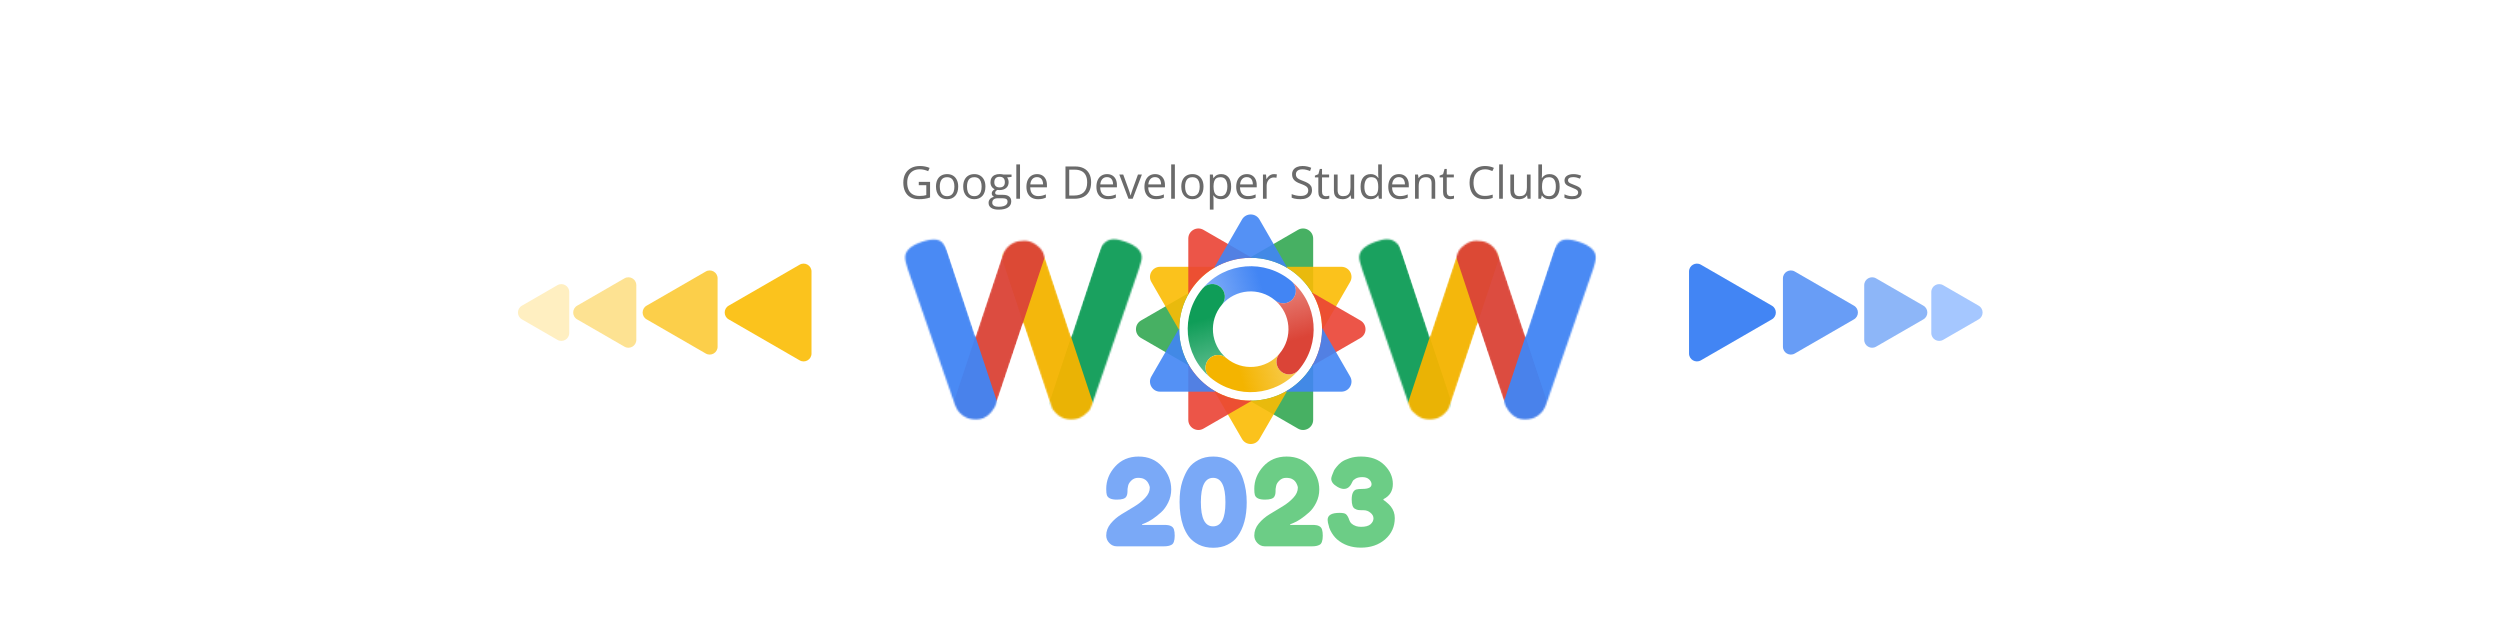 <svg width="1584" height="396" viewBox="0 0 1584 396" fill="none" xmlns="http://www.w3.org/2000/svg">
<rect width="1584" height="396" fill="white"/>
<mask id="mask0_342_955" style="mask-type:alpha" maskUnits="userSpaceOnUse" x="573" y="151" width="151" height="115">
<path d="M713.036 153.157C719.947 155.632 723.402 158.933 723.402 163.058C723.402 164.399 722.783 166.926 721.545 170.639L691.842 256.5C691.636 257.222 691.275 258.098 690.759 259.13C690.243 260.161 688.851 261.553 686.582 263.307C684.416 264.957 681.786 265.782 678.692 265.782C675.701 265.782 673.071 264.957 670.802 263.307C668.636 261.553 667.192 259.851 666.47 258.201L648.37 204.828C636.922 238.657 631.095 255.881 630.888 256.5C630.682 257.118 630.218 257.995 629.496 259.13C628.774 260.264 627.949 261.295 627.021 262.224C624.649 264.596 621.812 265.782 618.512 265.782C615.212 265.782 612.478 265.008 610.313 263.461C608.25 261.914 606.858 260.367 606.136 258.82L605.053 256.5L575.195 170.639C574.06 167.235 573.493 164.708 573.493 163.058C573.493 158.933 576.948 155.684 583.858 153.312C586.849 152.28 589.531 151.765 591.903 151.765C594.378 151.765 596.234 152.59 597.472 154.24C598.813 155.89 599.999 158.417 601.03 161.82L618.048 213.492L634.911 162.594C636.355 158.262 638.985 155.271 642.801 153.621C644.451 152.899 646.565 152.538 649.143 152.538C651.825 152.538 654.3 153.415 656.569 155.168C658.838 156.818 660.282 158.468 660.901 160.119L678.692 213.801L695.709 161.82C696.535 159.448 697.205 157.695 697.721 156.56C698.236 155.426 699.165 154.343 700.505 153.312C701.949 152.177 703.703 151.61 705.765 151.61C707.828 151.61 710.252 152.126 713.036 153.157Z" fill="black"/>
</mask>
<g mask="url(#mask0_342_955)">
<rect width="30.925" height="150.4" rx="15.463" transform="matrix(0.949 0.315 0.315 -0.949 657.223 278.265)" fill="#0F9D58" fill-opacity="0.95"/>
<rect width="25.988" height="130.967" rx="12.994" transform="matrix(-0.95 0.313 -0.314 -0.95 696.667 267.94)" fill="#F4B400" fill-opacity="0.95"/>
<rect width="25.741" height="136.128" rx="12.87" transform="matrix(0.949 0.315 0.315 -0.949 600.325 266.857)" fill="#DB4437" fill-opacity="0.95"/>
<rect width="30.782" height="150.4" rx="15.391" transform="matrix(-0.949 0.315 -0.315 -0.949 641.217 283.081)" fill="#4285F4" fill-opacity="0.95"/>
</g>
<mask id="mask1_342_955" style="mask-type:alpha" maskUnits="userSpaceOnUse" x="861" y="151" width="151" height="115">
<path d="M871.55 153.157C864.64 155.632 861.185 158.933 861.185 163.058C861.185 164.399 861.804 166.926 863.041 170.639L892.745 256.5C892.951 257.222 893.312 258.098 893.827 259.13C894.343 260.161 895.736 261.553 898.004 263.307C900.17 264.957 902.8 265.782 905.894 265.782C908.885 265.782 911.515 264.957 913.784 263.307C915.95 261.553 917.394 259.851 918.116 258.201L936.217 204.828C947.665 238.657 953.492 255.881 953.698 256.5C953.904 257.118 954.369 257.995 955.09 259.13C955.812 260.264 956.638 261.295 957.566 262.224C959.938 264.596 962.774 265.782 966.074 265.782C969.375 265.782 972.108 265.008 974.274 263.461C976.337 261.914 977.729 260.367 978.451 258.82L979.534 256.5L1009.39 170.639C1010.53 167.235 1011.09 164.708 1011.09 163.058C1011.09 158.933 1007.64 155.684 1000.73 153.312C997.737 152.28 995.056 151.765 992.684 151.765C990.208 151.765 988.352 152.59 987.114 154.24C985.774 155.89 984.587 158.417 983.556 161.82L966.539 213.492L949.676 162.594C948.232 158.262 945.602 155.271 941.786 153.621C940.136 152.899 938.021 152.538 935.443 152.538C932.761 152.538 930.286 153.415 928.017 155.168C925.748 156.818 924.304 158.468 923.685 160.119L905.894 213.801L888.877 161.82C888.052 159.448 887.381 157.695 886.866 156.56C886.35 155.426 885.422 154.343 884.081 153.312C882.637 152.177 880.884 151.61 878.821 151.61C876.758 151.61 874.335 152.126 871.55 153.157Z" fill="black"/>
</mask>
<g mask="url(#mask1_342_955)">
<rect width="30.925" height="150.4" rx="15.463" transform="matrix(-0.949 0.315 -0.315 -0.949 927.363 278.265)" fill="#0F9D58" fill-opacity="0.95"/>
<rect width="25.988" height="130.967" rx="12.994" transform="matrix(0.95 0.313 0.314 -0.95 887.92 267.94)" fill="#F4B400" fill-opacity="0.95"/>
<rect width="25.741" height="136.128" rx="12.87" transform="matrix(-0.949 0.315 -0.315 -0.949 984.261 266.857)" fill="#DB4437" fill-opacity="0.95"/>
<rect width="30.782" height="150.4" rx="15.391" transform="matrix(0.949 0.315 0.315 -0.949 943.369 283.081)" fill="#4285F4" fill-opacity="0.95"/>
</g>
<path fill-rule="evenodd" clip-rule="evenodd" d="M722.943 203.064C718.68 205.526 718.68 211.68 722.943 214.142L753.531 231.801C749.476 225.019 747.145 217.086 747.145 208.61C747.145 200.124 749.48 192.185 753.543 185.398L722.943 203.064ZM791.723 163.354C791.95 163.351 792.178 163.349 792.406 163.349C809.458 163.349 824.308 172.78 832.024 186.71V151.164C832.024 146.241 826.695 143.164 822.431 145.625L791.723 163.354ZM832.024 230.509C824.308 244.439 809.458 253.87 792.406 253.87C792.186 253.87 791.966 253.868 791.746 253.865L822.431 271.581C826.695 274.042 832.024 270.965 832.024 266.042V230.509Z" fill="#34A853" fill-opacity="0.9"/>
<path fill-rule="evenodd" clip-rule="evenodd" d="M837.658 209.444C837.663 209.167 837.666 208.888 837.666 208.61C837.666 191.597 828.279 176.777 814.403 169.045H849.905C854.829 169.045 857.906 174.375 855.444 178.638L837.658 209.444ZM815.748 247.394C808.932 251.505 800.945 253.87 792.406 253.87C783.943 253.87 776.024 251.547 769.249 247.505L786.928 278.126C789.389 282.389 795.543 282.389 798.005 278.126L815.748 247.394ZM747.15 209.228L729.488 178.638C727.027 174.375 730.104 169.045 735.027 169.045H770.409C756.532 176.777 747.145 191.597 747.145 208.61C747.145 208.816 747.147 209.022 747.15 209.228Z" fill="#FBBC04" fill-opacity="0.9"/>
<path fill-rule="evenodd" clip-rule="evenodd" d="M861.989 214.141C866.253 211.679 866.253 205.525 861.989 203.063L831.204 185.29C835.306 192.1 837.666 200.079 837.666 208.608C837.666 217.13 835.311 225.101 831.216 231.908L861.989 214.141ZM793.19 253.862C792.929 253.866 792.668 253.868 792.406 253.868C775.442 253.868 760.658 244.536 752.908 230.726V266.041C752.908 270.964 758.238 274.042 762.501 271.58L793.19 253.862ZM793.212 163.355L762.501 145.624C758.238 143.163 752.908 146.24 752.908 151.163V186.491C760.658 172.68 775.442 163.348 792.406 163.348C792.675 163.348 792.944 163.351 793.212 163.355Z" fill="#EA4335" fill-opacity="0.9"/>
<path fill-rule="evenodd" clip-rule="evenodd" d="M798.005 139.082C795.543 134.818 789.389 134.818 786.927 139.082L769.238 169.72C776.015 165.674 783.939 163.35 792.406 163.35C800.95 163.35 808.941 165.717 815.758 169.832L798.005 139.082ZM837.658 207.763C837.663 208.044 837.666 208.327 837.666 208.61C837.666 225.614 828.289 240.427 814.424 248.162H849.905C854.829 248.162 857.906 242.833 855.444 238.569L837.658 207.763ZM770.387 248.162C756.522 240.427 747.145 225.614 747.145 208.61C747.145 208.399 747.147 208.189 747.15 207.979L729.488 238.569C727.027 242.833 730.104 248.162 735.027 248.162H770.387Z" fill="#4285F4" fill-opacity="0.9"/>
<path fill-rule="evenodd" clip-rule="evenodd" d="M773.257 181.839C769.945 179.028 765.005 179.389 762.134 182.617C776.389 165.973 801.413 163.94 818.169 178.079L818.252 178.149L818.252 178.15C821.612 181.001 822.024 186.036 819.173 189.397C816.322 192.758 811.286 193.171 807.925 190.32C807.901 190.299 807.877 190.279 807.854 190.259C797.771 181.772 782.715 183.03 774.181 193.088L774.181 193.088L774.18 193.087L774.18 193.087C777.031 189.726 776.618 184.69 773.257 181.839Z" fill="url(#paint0_linear_342_955)"/>
<path fill-rule="evenodd" clip-rule="evenodd" d="M766.621 239.002L766.621 239.002L766.621 239.002C763.26 236.15 762.847 231.114 765.698 227.753C768.532 224.413 773.523 223.985 776.884 226.778C766.88 218.232 765.648 203.212 774.124 193.15C774.143 193.129 774.161 193.108 774.18 193.086C777.031 189.725 776.618 184.689 773.257 181.837C769.896 178.986 764.86 179.399 762.008 182.76C762.008 182.76 762.008 182.76 762.008 182.76L762.008 182.76L761.911 182.874C747.76 199.679 749.854 224.777 766.621 239.002L766.621 239.002Z" fill="url(#paint1_linear_342_955)"/>
<path fill-rule="evenodd" clip-rule="evenodd" d="M776.948 226.831C773.587 223.98 768.551 224.393 765.7 227.754C762.848 231.115 763.261 236.151 766.622 239.002C766.648 239.024 766.674 239.046 766.7 239.067L766.843 239.189C783.581 253.186 808.472 251.137 822.695 234.588L822.8 234.464C819.938 237.756 814.952 238.142 811.616 235.312C808.255 232.46 807.842 227.424 810.693 224.063L810.694 224.063L810.694 224.063L810.693 224.063C802.155 234.128 787.085 235.381 777.003 226.878C776.985 226.862 776.967 226.847 776.948 226.831Z" fill="url(#paint2_linear_342_955)"/>
<path fill-rule="evenodd" clip-rule="evenodd" d="M822.864 234.391L822.864 234.391C837.104 217.606 835.061 192.466 818.311 178.2L818.292 178.183C821.615 181.04 822.014 186.049 819.174 189.397C816.322 192.758 811.286 193.171 807.925 190.319L807.925 190.32L807.925 190.32C817.971 198.843 819.238 213.871 810.787 223.954C810.756 223.99 810.724 224.026 810.693 224.063C807.841 227.424 808.255 232.46 811.616 235.312C814.976 238.163 820.012 237.75 822.863 234.39L822.864 234.391Z" fill="url(#paint3_linear_342_955)"/>
<path d="M582.132 115.215H589.285V125.139C588.212 125.503 587.106 125.773 585.967 125.951C584.838 126.128 583.574 126.216 582.174 126.216C580.047 126.216 578.25 125.792 576.785 124.943C575.33 124.094 574.224 122.885 573.468 121.317C572.712 119.74 572.334 117.87 572.334 115.705C572.334 113.586 572.749 111.739 573.58 110.162C574.42 108.585 575.628 107.362 577.205 106.495C578.791 105.617 580.695 105.179 582.916 105.179C584.054 105.179 585.132 105.286 586.149 105.501C587.176 105.706 588.128 106 589.005 106.383L588.095 108.454C587.339 108.128 586.504 107.848 585.589 107.614C584.684 107.381 583.746 107.264 582.776 107.264C581.106 107.264 579.673 107.61 578.479 108.3C577.294 108.991 576.384 109.966 575.749 111.226C575.124 112.485 574.812 113.978 574.812 115.705C574.812 117.412 575.087 118.901 575.637 120.17C576.188 121.429 577.046 122.409 578.213 123.109C579.379 123.809 580.882 124.159 582.72 124.159C583.644 124.159 584.437 124.108 585.1 124.005C585.762 123.893 586.364 123.762 586.905 123.613V117.342H582.132V115.215ZM607.117 118.238C607.117 119.498 606.954 120.622 606.627 121.611C606.3 122.601 605.829 123.436 605.213 124.117C604.598 124.798 603.851 125.321 602.974 125.685C602.106 126.039 601.122 126.216 600.02 126.216C598.994 126.216 598.052 126.039 597.193 125.685C596.344 125.321 595.607 124.798 594.981 124.117C594.366 123.436 593.885 122.601 593.54 121.611C593.204 120.622 593.036 119.498 593.036 118.238C593.036 116.558 593.32 115.131 593.89 113.955C594.459 112.77 595.271 111.869 596.325 111.254C597.389 110.628 598.653 110.316 600.118 110.316C601.518 110.316 602.741 110.628 603.786 111.254C604.84 111.879 605.657 112.784 606.235 113.969C606.823 115.145 607.117 116.568 607.117 118.238ZM595.443 118.238C595.443 119.47 595.607 120.538 595.933 121.443C596.26 122.349 596.764 123.048 597.445 123.543C598.126 124.038 599.003 124.285 600.076 124.285C601.14 124.285 602.013 124.038 602.694 123.543C603.384 123.048 603.893 122.349 604.22 121.443C604.546 120.538 604.709 119.47 604.709 118.238C604.709 117.016 604.546 115.961 604.22 115.075C603.893 114.179 603.389 113.488 602.708 113.003C602.027 112.518 601.145 112.275 600.062 112.275C598.467 112.275 597.296 112.803 596.549 113.857C595.812 114.911 595.443 116.372 595.443 118.238ZM624.361 118.238C624.361 119.498 624.198 120.622 623.872 121.611C623.545 122.601 623.074 123.436 622.458 124.117C621.842 124.798 621.095 125.321 620.218 125.685C619.35 126.039 618.366 126.216 617.265 126.216C616.238 126.216 615.296 126.039 614.437 125.685C613.588 125.321 612.851 124.798 612.226 124.117C611.61 123.436 611.13 122.601 610.784 121.611C610.448 120.622 610.28 119.498 610.28 118.238C610.28 116.558 610.565 115.131 611.134 113.955C611.703 112.77 612.515 111.869 613.57 111.254C614.633 110.628 615.898 110.316 617.363 110.316C618.763 110.316 619.985 110.628 621.03 111.254C622.085 111.879 622.901 112.784 623.48 113.969C624.068 115.145 624.361 116.568 624.361 118.238ZM612.688 118.238C612.688 119.47 612.851 120.538 613.178 121.443C613.504 122.349 614.008 123.048 614.689 123.543C615.371 124.038 616.248 124.285 617.321 124.285C618.385 124.285 619.257 124.038 619.938 123.543C620.629 123.048 621.137 122.349 621.464 121.443C621.791 120.538 621.954 119.47 621.954 118.238C621.954 117.016 621.791 115.961 621.464 115.075C621.137 114.179 620.634 113.488 619.952 113.003C619.271 112.518 618.389 112.275 617.307 112.275C615.711 112.275 614.54 112.803 613.794 113.857C613.056 114.911 612.688 116.372 612.688 118.238ZM632.662 132.823C630.646 132.823 629.092 132.445 628.001 131.689C626.909 130.943 626.363 129.893 626.363 128.54C626.363 127.579 626.666 126.758 627.273 126.076C627.889 125.395 628.738 124.943 629.82 124.719C629.419 124.532 629.074 124.252 628.785 123.879C628.505 123.506 628.365 123.076 628.365 122.591C628.365 122.031 628.519 121.541 628.827 121.122C629.144 120.692 629.624 120.282 630.268 119.89C629.466 119.563 628.813 119.013 628.309 118.238C627.814 117.454 627.567 116.544 627.567 115.509C627.567 114.408 627.795 113.47 628.253 112.695C628.71 111.911 629.372 111.314 630.24 110.904C631.108 110.493 632.158 110.288 633.39 110.288C633.66 110.288 633.931 110.302 634.201 110.33C634.481 110.348 634.747 110.381 634.999 110.428C635.251 110.465 635.471 110.512 635.657 110.568H640.92V112.065L638.093 112.415C638.373 112.779 638.606 113.218 638.792 113.731C638.979 114.244 639.072 114.813 639.072 115.439C639.072 116.969 638.555 118.187 637.519 119.092C636.483 119.988 635.06 120.436 633.25 120.436C632.82 120.436 632.382 120.398 631.934 120.324C631.477 120.576 631.127 120.856 630.884 121.164C630.651 121.471 630.534 121.826 630.534 122.227C630.534 122.526 630.623 122.764 630.8 122.941C630.987 123.118 631.253 123.249 631.598 123.333C631.943 123.408 632.358 123.445 632.844 123.445H635.545C637.215 123.445 638.494 123.795 639.38 124.495C640.276 125.195 640.724 126.216 640.724 127.56C640.724 129.259 640.034 130.56 638.653 131.465C637.271 132.371 635.275 132.823 632.662 132.823ZM632.732 131.003C634.001 131.003 635.051 130.873 635.881 130.612C636.721 130.36 637.346 129.991 637.757 129.506C638.177 129.03 638.387 128.461 638.387 127.798C638.387 127.182 638.247 126.716 637.967 126.398C637.687 126.09 637.276 125.885 636.735 125.783C636.194 125.671 635.531 125.615 634.747 125.615H632.088C631.397 125.615 630.795 125.722 630.282 125.937C629.769 126.151 629.372 126.468 629.092 126.888C628.822 127.308 628.687 127.831 628.687 128.456C628.687 129.287 629.037 129.916 629.736 130.346C630.436 130.784 631.435 131.003 632.732 131.003ZM633.334 118.742C634.444 118.742 635.279 118.462 635.839 117.902C636.399 117.342 636.679 116.526 636.679 115.453C636.679 114.305 636.394 113.446 635.825 112.877C635.256 112.299 634.416 112.009 633.306 112.009C632.242 112.009 631.421 112.308 630.842 112.905C630.273 113.493 629.988 114.356 629.988 115.495C629.988 116.54 630.278 117.342 630.856 117.902C631.435 118.462 632.261 118.742 633.334 118.742ZM646.281 125.937H643.943V104.157H646.281V125.937ZM657.101 110.316C658.407 110.316 659.527 110.605 660.46 111.184C661.393 111.762 662.107 112.574 662.602 113.619C663.096 114.655 663.343 115.868 663.343 117.258V118.7H652.748C652.776 120.501 653.224 121.873 654.091 122.815C654.959 123.758 656.182 124.229 657.759 124.229C658.729 124.229 659.588 124.14 660.334 123.963C661.081 123.786 661.855 123.524 662.658 123.179V125.223C661.883 125.568 661.113 125.82 660.348 125.979C659.592 126.137 658.696 126.216 657.661 126.216C656.186 126.216 654.899 125.918 653.797 125.321C652.706 124.714 651.856 123.828 651.25 122.661C650.643 121.495 650.34 120.067 650.34 118.378C650.34 116.726 650.615 115.299 651.166 114.095C651.726 112.882 652.51 111.949 653.517 111.296C654.535 110.642 655.729 110.316 657.101 110.316ZM657.073 112.219C655.832 112.219 654.843 112.625 654.105 113.437C653.368 114.249 652.93 115.383 652.79 116.838H660.908C660.899 115.924 660.754 115.121 660.474 114.431C660.203 113.731 659.788 113.19 659.228 112.807C658.668 112.415 657.95 112.219 657.073 112.219ZM691.338 115.509C691.338 117.814 690.918 119.74 690.078 121.289C689.238 122.829 688.02 123.991 686.425 124.775C684.838 125.549 682.911 125.937 680.644 125.937H675.087V105.473H681.26C683.341 105.473 685.132 105.855 686.635 106.62C688.137 107.376 689.294 108.501 690.106 109.994C690.927 111.477 691.338 113.316 691.338 115.509ZM688.832 115.593C688.832 113.754 688.524 112.238 687.908 111.044C687.302 109.849 686.406 108.963 685.221 108.384C684.045 107.796 682.604 107.502 680.896 107.502H677.467V123.893H680.364C683.182 123.893 685.296 123.198 686.705 121.807C688.123 120.417 688.832 118.345 688.832 115.593ZM701.444 110.316C702.75 110.316 703.87 110.605 704.803 111.184C705.736 111.762 706.45 112.574 706.945 113.619C707.439 114.655 707.686 115.868 707.686 117.258V118.7H697.091C697.119 120.501 697.566 121.873 698.434 122.815C699.302 123.758 700.525 124.229 702.102 124.229C703.072 124.229 703.93 124.14 704.677 123.963C705.424 123.786 706.198 123.524 707.001 123.179V125.223C706.226 125.568 705.456 125.82 704.691 125.979C703.935 126.137 703.039 126.216 702.004 126.216C700.529 126.216 699.241 125.918 698.14 125.321C697.049 124.714 696.199 123.828 695.593 122.661C694.986 121.495 694.683 120.067 694.683 118.378C694.683 116.726 694.958 115.299 695.509 114.095C696.069 112.882 696.853 111.949 697.86 111.296C698.878 110.642 700.072 110.316 701.444 110.316ZM701.416 112.219C700.175 112.219 699.185 112.625 698.448 113.437C697.711 114.249 697.273 115.383 697.133 116.838H705.251C705.242 115.924 705.097 115.121 704.817 114.431C704.546 113.731 704.131 113.19 703.571 112.807C703.011 112.415 702.293 112.219 701.416 112.219ZM715.007 125.937L709.184 110.596H711.676L715.049 119.876C715.282 120.51 715.52 121.21 715.763 121.975C716.005 122.741 716.173 123.356 716.267 123.823H716.365C716.477 123.356 716.663 122.741 716.924 121.975C717.186 121.201 717.424 120.501 717.638 119.876L721.012 110.596H723.503L717.666 125.937H715.007ZM731.873 110.316C733.18 110.316 734.3 110.605 735.233 111.184C736.166 111.762 736.88 112.574 737.374 113.619C737.869 114.655 738.116 115.868 738.116 117.258V118.7H727.52C727.548 120.501 727.996 121.873 728.864 122.815C729.732 123.758 730.954 124.229 732.531 124.229C733.502 124.229 734.36 124.14 735.107 123.963C735.853 123.786 736.628 123.524 737.43 123.179V125.223C736.656 125.568 735.886 125.82 735.121 125.979C734.365 126.137 733.469 126.216 732.433 126.216C730.959 126.216 729.671 125.918 728.57 125.321C727.478 124.714 726.629 123.828 726.023 122.661C725.416 121.495 725.113 120.067 725.113 118.378C725.113 116.726 725.388 115.299 725.939 114.095C726.499 112.882 727.282 111.949 728.29 111.296C729.307 110.642 730.502 110.316 731.873 110.316ZM731.845 112.219C730.604 112.219 729.615 112.625 728.878 113.437C728.141 114.249 727.702 115.383 727.562 116.838H735.681C735.671 115.924 735.527 115.121 735.247 114.431C734.976 113.731 734.561 113.19 734.001 112.807C733.441 112.415 732.723 112.219 731.845 112.219ZM744.401 125.937H742.063V104.157H744.401V125.937ZM762.541 118.238C762.541 119.498 762.378 120.622 762.051 121.611C761.725 122.601 761.253 123.436 760.638 124.117C760.022 124.798 759.275 125.321 758.398 125.685C757.53 126.039 756.546 126.216 755.445 126.216C754.418 126.216 753.476 126.039 752.617 125.685C751.768 125.321 751.031 124.798 750.406 124.117C749.79 123.436 749.309 122.601 748.964 121.611C748.628 120.622 748.46 119.498 748.46 118.238C748.46 116.558 748.745 115.131 749.314 113.955C749.883 112.77 750.695 111.869 751.749 111.254C752.813 110.628 754.078 110.316 755.543 110.316C756.942 110.316 758.165 110.628 759.21 111.254C760.264 111.879 761.081 112.784 761.659 113.969C762.247 115.145 762.541 116.568 762.541 118.238ZM750.868 118.238C750.868 119.47 751.031 120.538 751.357 121.443C751.684 122.349 752.188 123.048 752.869 123.543C753.55 124.038 754.427 124.285 755.501 124.285C756.564 124.285 757.437 124.038 758.118 123.543C758.809 123.048 759.317 122.349 759.644 121.443C759.97 120.538 760.134 119.47 760.134 118.238C760.134 117.016 759.97 115.961 759.644 115.075C759.317 114.179 758.813 113.488 758.132 113.003C757.451 112.518 756.569 112.275 755.487 112.275C753.891 112.275 752.72 112.803 751.973 113.857C751.236 114.911 750.868 116.372 750.868 118.238ZM773.767 110.316C775.68 110.316 777.205 110.974 778.344 112.289C779.482 113.605 780.052 115.583 780.052 118.224C780.052 119.969 779.79 121.434 779.268 122.619C778.745 123.804 778.008 124.7 777.056 125.307C776.114 125.913 774.999 126.216 773.711 126.216C772.899 126.216 772.185 126.109 771.569 125.895C770.953 125.68 770.426 125.391 769.988 125.027C769.549 124.663 769.185 124.266 768.896 123.837H768.728C768.756 124.201 768.789 124.639 768.826 125.153C768.872 125.666 768.896 126.114 768.896 126.496V132.795H766.558V110.596H768.476L768.784 112.863H768.896C769.194 112.397 769.558 111.972 769.988 111.589C770.417 111.198 770.939 110.89 771.555 110.666C772.18 110.432 772.918 110.316 773.767 110.316ZM773.361 112.275C772.297 112.275 771.439 112.481 770.785 112.891C770.142 113.302 769.67 113.918 769.372 114.739C769.073 115.551 768.914 116.572 768.896 117.804V118.252C768.896 119.549 769.036 120.646 769.316 121.541C769.605 122.437 770.076 123.118 770.729 123.585C771.392 124.052 772.278 124.285 773.389 124.285C774.341 124.285 775.134 124.028 775.768 123.515C776.403 123.002 776.874 122.288 777.182 121.373C777.499 120.45 777.658 119.391 777.658 118.196C777.658 116.386 777.303 114.949 776.594 113.885C775.894 112.812 774.817 112.275 773.361 112.275ZM790.017 110.316C791.324 110.316 792.444 110.605 793.377 111.184C794.31 111.762 795.024 112.574 795.518 113.619C796.013 114.655 796.26 115.868 796.26 117.258V118.7H785.664C785.692 120.501 786.14 121.873 787.008 122.815C787.876 123.758 789.098 124.229 790.675 124.229C791.646 124.229 792.504 124.14 793.251 123.963C793.997 123.786 794.772 123.524 795.574 123.179V125.223C794.8 125.568 794.03 125.82 793.265 125.979C792.509 126.137 791.613 126.216 790.577 126.216C789.103 126.216 787.815 125.918 786.714 125.321C785.622 124.714 784.773 123.828 784.167 122.661C783.56 121.495 783.257 120.067 783.257 118.378C783.257 116.726 783.532 115.299 784.083 114.095C784.643 112.882 785.426 111.949 786.434 111.296C787.451 110.642 788.646 110.316 790.017 110.316ZM789.989 112.219C788.748 112.219 787.759 112.625 787.022 113.437C786.285 114.249 785.846 115.383 785.706 116.838H793.825C793.815 115.924 793.671 115.121 793.391 114.431C793.12 113.731 792.705 113.19 792.145 112.807C791.585 112.415 790.867 112.219 789.989 112.219ZM807.178 110.316C807.486 110.316 807.808 110.334 808.144 110.372C808.48 110.4 808.778 110.442 809.04 110.498L808.746 112.653C808.494 112.588 808.214 112.537 807.906 112.499C807.598 112.462 807.309 112.443 807.038 112.443C806.422 112.443 805.839 112.569 805.288 112.821C804.747 113.064 804.271 113.418 803.861 113.885C803.45 114.342 803.128 114.897 802.895 115.551C802.662 116.195 802.545 116.913 802.545 117.706V125.937H800.207V110.596H802.139L802.391 113.423H802.489C802.806 112.854 803.189 112.336 803.637 111.869C804.085 111.394 804.602 111.016 805.19 110.736C805.788 110.456 806.45 110.316 807.178 110.316ZM831.281 120.492C831.281 121.705 830.978 122.741 830.371 123.599C829.774 124.448 828.934 125.097 827.852 125.545C826.769 125.993 825.496 126.216 824.031 126.216C823.256 126.216 822.523 126.179 821.833 126.104C821.142 126.03 820.508 125.923 819.929 125.783C819.351 125.643 818.842 125.47 818.404 125.265V122.983C819.104 123.272 819.957 123.543 820.965 123.795C821.973 124.038 823.027 124.159 824.128 124.159C825.155 124.159 826.023 124.024 826.732 123.753C827.441 123.473 827.978 123.076 828.342 122.563C828.715 122.041 828.902 121.415 828.902 120.688C828.902 119.988 828.748 119.405 828.44 118.938C828.132 118.462 827.618 118.033 826.9 117.65C826.191 117.258 825.22 116.843 823.989 116.404C823.121 116.097 822.356 115.761 821.693 115.397C821.03 115.023 820.475 114.604 820.027 114.137C819.579 113.67 819.239 113.129 819.006 112.513C818.782 111.897 818.67 111.193 818.67 110.4C818.67 109.308 818.945 108.375 819.495 107.6C820.055 106.816 820.825 106.219 821.805 105.809C822.794 105.389 823.928 105.179 825.206 105.179C826.298 105.179 827.306 105.281 828.23 105.487C829.163 105.692 830.017 105.967 830.791 106.313L830.049 108.356C829.312 108.048 828.528 107.792 827.698 107.586C826.877 107.381 826.027 107.278 825.15 107.278C824.273 107.278 823.531 107.409 822.925 107.67C822.328 107.922 821.87 108.281 821.553 108.748C821.236 109.215 821.077 109.77 821.077 110.414C821.077 111.132 821.226 111.729 821.525 112.205C821.833 112.681 822.318 113.106 822.981 113.479C823.653 113.843 824.539 114.226 825.64 114.627C826.844 115.065 827.866 115.532 828.706 116.027C829.545 116.512 830.185 117.109 830.623 117.818C831.062 118.518 831.281 119.409 831.281 120.492ZM840.071 124.313C840.454 124.313 840.846 124.28 841.247 124.215C841.648 124.15 841.975 124.07 842.227 123.977V125.783C841.956 125.904 841.578 126.007 841.093 126.09C840.617 126.174 840.151 126.216 839.693 126.216C838.881 126.216 838.144 126.076 837.482 125.797C836.819 125.507 836.287 125.022 835.886 124.341C835.494 123.66 835.298 122.717 835.298 121.513V112.415H833.115V111.282L835.312 110.372L836.236 107.04H837.636V110.596H842.129V112.415H837.636V121.443C837.636 122.405 837.855 123.123 838.294 123.599C838.742 124.075 839.334 124.313 840.071 124.313ZM858.002 110.596V125.937H856.098L855.762 123.781H855.636C855.319 124.313 854.908 124.761 854.404 125.125C853.9 125.489 853.331 125.759 852.697 125.937C852.071 126.123 851.404 126.216 850.695 126.216C849.482 126.216 848.465 126.021 847.644 125.629C846.823 125.237 846.202 124.63 845.782 123.809C845.371 122.988 845.166 121.933 845.166 120.646V110.596H847.518V120.478C847.518 121.756 847.807 122.713 848.386 123.347C848.964 123.972 849.846 124.285 851.031 124.285C852.169 124.285 853.075 124.07 853.746 123.641C854.428 123.212 854.918 122.582 855.216 121.751C855.515 120.912 855.664 119.885 855.664 118.672V110.596H858.002ZM868.373 126.216C866.432 126.216 864.893 125.554 863.754 124.229C862.625 122.904 862.061 120.935 862.061 118.322C862.061 115.681 862.639 113.689 863.796 112.345C864.953 110.992 866.493 110.316 868.415 110.316C869.227 110.316 869.936 110.423 870.543 110.638C871.15 110.852 871.672 111.142 872.111 111.505C872.549 111.86 872.918 112.266 873.216 112.723H873.384C873.347 112.434 873.31 112.037 873.272 111.533C873.235 111.03 873.216 110.619 873.216 110.302V104.157H875.54V125.937H873.664L873.314 123.753H873.216C872.927 124.21 872.559 124.625 872.111 124.999C871.672 125.372 871.145 125.671 870.529 125.895C869.922 126.109 869.204 126.216 868.373 126.216ZM868.737 124.285C870.38 124.285 871.541 123.818 872.223 122.885C872.904 121.952 873.244 120.566 873.244 118.728V118.308C873.244 116.358 872.918 114.86 872.265 113.815C871.621 112.77 870.445 112.247 868.737 112.247C867.31 112.247 866.241 112.798 865.532 113.899C864.823 114.991 864.468 116.484 864.468 118.378C864.468 120.263 864.818 121.719 865.518 122.745C866.227 123.772 867.3 124.285 868.737 124.285ZM886.374 110.316C887.68 110.316 888.8 110.605 889.733 111.184C890.666 111.762 891.38 112.574 891.875 113.619C892.369 114.655 892.616 115.868 892.616 117.258V118.7H882.021C882.049 120.501 882.497 121.873 883.364 122.815C884.232 123.758 885.455 124.229 887.032 124.229C888.002 124.229 888.861 124.14 889.607 123.963C890.354 123.786 891.128 123.524 891.931 123.179V125.223C891.156 125.568 890.386 125.82 889.621 125.979C888.865 126.137 887.969 126.216 886.934 126.216C885.459 126.216 884.172 125.918 883.07 125.321C881.979 124.714 881.129 123.828 880.523 122.661C879.916 121.495 879.613 120.067 879.613 118.378C879.613 116.726 879.888 115.299 880.439 114.095C880.999 112.882 881.783 111.949 882.79 111.296C883.808 110.642 885.002 110.316 886.374 110.316ZM886.346 112.219C885.105 112.219 884.116 112.625 883.378 113.437C882.641 114.249 882.203 115.383 882.063 116.838H890.181C890.172 115.924 890.027 115.121 889.747 114.431C889.476 113.731 889.061 113.19 888.501 112.807C887.941 112.415 887.223 112.219 886.346 112.219ZM903.828 110.316C905.648 110.316 907.024 110.764 907.957 111.659C908.89 112.546 909.357 113.974 909.357 115.943V125.937H907.061V116.097C907.061 114.818 906.768 113.862 906.18 113.227C905.601 112.593 904.71 112.275 903.506 112.275C901.808 112.275 900.613 112.756 899.923 113.717C899.232 114.678 898.887 116.073 898.887 117.902V125.937H896.564V110.596H898.439L898.789 112.807H898.915C899.242 112.266 899.657 111.813 900.161 111.449C900.665 111.076 901.229 110.796 901.855 110.61C902.48 110.414 903.138 110.316 903.828 110.316ZM919.099 124.313C919.482 124.313 919.874 124.28 920.275 124.215C920.676 124.15 921.003 124.07 921.255 123.977V125.783C920.984 125.904 920.606 126.007 920.121 126.09C919.645 126.174 919.178 126.216 918.721 126.216C917.909 126.216 917.172 126.076 916.51 125.797C915.847 125.507 915.315 125.022 914.914 124.341C914.522 123.66 914.326 122.717 914.326 121.513V112.415H912.142V111.282L914.34 110.372L915.264 107.04H916.663V110.596H921.157V112.415H916.663V121.443C916.663 122.405 916.883 123.123 917.321 123.599C917.769 124.075 918.362 124.313 919.099 124.313ZM940.907 107.278C939.777 107.278 938.76 107.474 937.855 107.866C936.959 108.249 936.194 108.809 935.56 109.546C934.934 110.274 934.454 111.156 934.118 112.191C933.782 113.227 933.614 114.394 933.614 115.691C933.614 117.408 933.88 118.901 934.412 120.17C934.953 121.429 935.756 122.405 936.819 123.095C937.892 123.786 939.232 124.131 940.837 124.131C941.751 124.131 942.61 124.056 943.412 123.907C944.224 123.748 945.012 123.552 945.778 123.319V125.391C945.031 125.671 944.247 125.876 943.426 126.007C942.605 126.146 941.63 126.216 940.501 126.216C938.42 126.216 936.679 125.787 935.28 124.929C933.889 124.061 932.844 122.838 932.144 121.261C931.454 119.684 931.109 117.823 931.109 115.677C931.109 114.128 931.323 112.714 931.752 111.435C932.191 110.148 932.826 109.037 933.656 108.104C934.496 107.171 935.522 106.453 936.735 105.949C937.958 105.435 939.358 105.179 940.935 105.179C941.97 105.179 942.969 105.281 943.93 105.487C944.891 105.692 945.759 105.986 946.533 106.369L945.582 108.384C944.928 108.086 944.21 107.829 943.426 107.614C942.651 107.39 941.812 107.278 940.907 107.278ZM952.202 125.937H949.865V104.157H952.202V125.937ZM969.783 110.596V125.937H967.879L967.543 123.781H967.417C967.1 124.313 966.689 124.761 966.185 125.125C965.681 125.489 965.112 125.759 964.478 125.937C963.852 126.123 963.185 126.216 962.476 126.216C961.263 126.216 960.246 126.021 959.425 125.629C958.604 125.237 957.983 124.63 957.563 123.809C957.153 122.988 956.947 121.933 956.947 120.646V110.596H959.299V120.478C959.299 121.756 959.588 122.713 960.167 123.347C960.745 123.972 961.627 124.285 962.812 124.285C963.95 124.285 964.856 124.07 965.527 123.641C966.209 123.212 966.699 122.582 966.997 121.751C967.296 120.912 967.445 119.885 967.445 118.672V110.596H969.783ZM977.019 104.157V109.602C977.019 110.227 977 110.834 976.963 111.422C976.935 112.009 976.912 112.467 976.893 112.793H977.019C977.439 112.103 978.046 111.519 978.839 111.044C979.632 110.568 980.644 110.33 981.876 110.33C983.798 110.33 985.329 110.997 986.467 112.331C987.615 113.656 988.189 115.63 988.189 118.252C988.189 119.978 987.928 121.434 987.405 122.619C986.882 123.804 986.145 124.7 985.193 125.307C984.242 125.913 983.117 126.216 981.82 126.216C980.607 126.216 979.609 125.993 978.825 125.545C978.05 125.087 977.453 124.532 977.033 123.879H976.851L976.375 125.937H974.696V104.157H977.019ZM981.498 112.275C980.388 112.275 979.506 112.495 978.853 112.933C978.2 113.362 977.728 114.016 977.439 114.893C977.159 115.761 977.019 116.862 977.019 118.196V118.322C977.019 120.254 977.341 121.733 977.985 122.759C978.629 123.776 979.8 124.285 981.498 124.285C982.926 124.285 983.994 123.762 984.704 122.717C985.422 121.672 985.781 120.179 985.781 118.238C985.781 116.26 985.427 114.771 984.718 113.773C984.018 112.775 982.945 112.275 981.498 112.275ZM1002.17 121.737C1002.17 122.717 1001.92 123.543 1001.43 124.215C1000.94 124.877 1000.25 125.377 999.331 125.713C998.425 126.049 997.343 126.216 996.083 126.216C995.01 126.216 994.082 126.132 993.298 125.965C992.514 125.797 991.828 125.559 991.24 125.251V123.109C991.865 123.417 992.612 123.697 993.48 123.949C994.348 124.201 995.234 124.327 996.139 124.327C997.464 124.327 998.425 124.112 999.023 123.683C999.62 123.254 999.918 122.671 999.918 121.933C999.918 121.513 999.797 121.145 999.555 120.828C999.321 120.501 998.925 120.188 998.365 119.89C997.805 119.582 997.03 119.246 996.041 118.882C995.061 118.509 994.212 118.14 993.494 117.776C992.785 117.403 992.234 116.95 991.842 116.418C991.46 115.887 991.268 115.196 991.268 114.347C991.268 113.05 991.791 112.056 992.836 111.366C993.89 110.666 995.271 110.316 996.979 110.316C997.903 110.316 998.766 110.409 999.569 110.596C1000.38 110.773 1001.14 111.016 1001.84 111.324L1001.05 113.185C1000.42 112.915 999.741 112.686 999.023 112.499C998.304 112.313 997.572 112.219 996.825 112.219C995.752 112.219 994.926 112.397 994.348 112.751C993.778 113.106 993.494 113.591 993.494 114.207C993.494 114.683 993.624 115.075 993.886 115.383C994.156 115.691 994.586 115.98 995.173 116.251C995.761 116.521 996.536 116.838 997.497 117.202C998.458 117.557 999.289 117.925 999.988 118.308C1000.69 118.681 1001.22 119.139 1001.6 119.68C1001.98 120.212 1002.17 120.898 1002.17 121.737Z" fill="#6A6A6A"/>
<path d="M1122.67 193.68C1126.01 195.604 1126.01 200.415 1122.67 202.34L1077.67 228.321C1074.34 230.245 1070.17 227.84 1070.17 223.991V172.029C1070.17 168.18 1074.34 165.774 1077.67 167.699L1122.67 193.68Z" fill="#4285F4"/>
<path d="M1174.67 193.68C1178.01 195.604 1178.01 200.415 1174.67 202.34L1137.17 223.991C1133.84 225.915 1129.67 223.509 1129.67 219.66V176.359C1129.67 172.51 1133.84 170.105 1137.17 172.029L1174.67 193.68Z" fill="#4285F4" fill-opacity="0.8"/>
<path d="M1218.67 193.68C1222.01 195.604 1222.01 200.415 1218.67 202.34L1188.67 219.66C1185.34 221.585 1181.17 219.179 1181.17 215.33V180.689C1181.17 176.84 1185.34 174.435 1188.67 176.359L1218.67 193.68Z" fill="#4285F4" fill-opacity="0.6"/>
<path d="M1253.67 193.68C1257.01 195.604 1257.01 200.415 1253.67 202.34L1231.17 215.33C1227.84 217.255 1223.67 214.849 1223.67 211V185.019C1223.67 181.17 1227.84 178.765 1231.17 180.689L1253.67 193.68Z" fill="#A5C7FF"/>
<path d="M461.672 193.68C458.339 195.604 458.339 200.415 461.672 202.34L506.672 228.321C510.006 230.245 514.172 227.84 514.172 223.991V172.029C514.172 168.18 510.006 165.774 506.672 167.699L461.672 193.68Z" fill="#FBC31D"/>
<path d="M409.672 193.68C406.339 195.604 406.339 200.415 409.672 202.34L447.172 223.991C450.506 225.915 454.672 223.509 454.672 219.66V176.359C454.672 172.51 450.506 170.105 447.172 172.029L409.672 193.68Z" fill="#FBC31D" fill-opacity="0.8"/>
<path d="M365.672 193.68C362.339 195.604 362.339 200.415 365.672 202.34L395.672 219.66C399.006 221.585 403.172 219.179 403.172 215.33V180.689C403.172 176.84 399.006 174.435 395.672 176.359L365.672 193.68Z" fill="#FCCF4A" fill-opacity="0.6"/>
<path d="M330.672 193.68C327.339 195.604 327.339 200.415 330.672 202.34L353.172 215.33C356.506 217.255 360.672 214.849 360.672 211V185.019C360.672 181.17 356.506 178.765 353.172 180.689L330.672 193.68Z" fill="#FFEFC1"/>
<path d="M831.396 332.579C833.481 332.579 834.955 332.833 835.819 333.342C836.734 333.799 837.344 334.536 837.649 335.553C837.954 336.519 838.107 337.815 838.107 339.442C838.107 341.018 837.929 342.289 837.573 343.255C837.268 344.221 836.734 344.882 835.972 345.237C834.853 345.847 833.277 346.153 831.244 346.153H801.428C799.598 346.153 798.022 345.466 796.701 344.094C795.379 342.721 794.718 341.12 794.718 339.29C794.718 336.545 795.659 334.028 797.54 331.741C799.471 329.402 801.784 327.419 804.479 325.793C807.173 324.115 809.867 322.488 812.562 320.912C815.256 319.286 817.543 317.456 819.424 315.422C821.356 313.389 822.322 311.228 822.322 308.941C822.322 308.483 822.144 307.848 821.788 307.034C821.432 306.17 821.026 305.484 820.568 304.975C820.162 304.416 819.501 303.908 818.586 303.45C817.671 302.993 816.4 302.764 814.773 302.764C813.146 302.764 811.723 303.374 810.503 304.594C809.333 305.763 808.673 306.933 808.52 308.102L808.215 309.856V310.313C808.215 311.432 808.164 312.27 808.063 312.83C808.012 313.389 807.783 314.024 807.376 314.736C806.614 315.956 804.631 316.566 801.428 316.566C797.87 316.566 795.76 315.6 795.099 313.668C794.845 312.855 794.718 311.559 794.718 309.779C794.718 304.492 796.599 299.765 800.361 295.596C804.174 291.377 809.13 289.267 815.23 289.267C821.382 289.267 826.364 291.402 830.176 295.672C833.989 299.892 835.895 304.721 835.895 310.161C835.895 313.058 835.26 315.803 833.989 318.396C832.718 320.989 831.193 323.073 829.414 324.649C825.652 328.004 822.297 330.266 819.348 331.435L817.442 332.198V332.579H831.396ZM862.308 289.267C868.561 289.267 873.492 291.046 877.101 294.605C880.71 298.163 882.515 302.179 882.515 306.653C882.515 311.076 880.532 314.278 876.567 316.261V316.795C877.076 317.049 877.813 317.608 878.779 318.472C879.795 319.286 880.609 320.099 881.219 320.912C882.896 323.048 883.735 325.488 883.735 328.233C883.735 333.672 881.702 338.171 877.635 341.73C873.568 345.237 868.459 346.991 862.308 346.991C856.207 346.991 851.124 345.212 847.057 341.654C845.532 340.281 844.185 338.476 843.015 336.239C842.609 335.426 842.329 334.765 842.177 334.257L842.024 333.494C841.465 331.817 841.185 330.444 841.185 329.377C841.185 326.428 843.676 324.954 848.658 324.954C850.692 324.954 852.039 325.208 852.7 325.716C853.564 326.377 854.327 327.699 854.987 329.682C855.496 331.308 856.894 332.528 859.181 333.342C860.147 333.647 861.215 333.799 862.384 333.799C865.078 333.799 867.061 333.266 868.332 332.198C869.603 331.08 870.238 329.834 870.238 328.462C870.238 327.089 869.603 325.894 868.332 324.878C867.112 323.81 865.638 323.276 863.909 323.276C862.232 323.276 861.088 323.225 860.478 323.124C859.868 323.022 859.207 322.768 858.495 322.361C857.122 321.7 856.436 319.743 856.436 316.49C856.436 312.931 857.377 310.821 859.258 310.161C860.122 309.906 861.444 309.779 863.223 309.779C867.086 309.779 869.018 308.788 869.018 306.805C869.018 305.738 868.51 304.721 867.493 303.755C866.476 302.789 865.053 302.306 863.223 302.306C861.444 302.306 860.02 302.611 858.953 303.222C857.885 303.832 857.224 304.442 856.97 305.052L856.512 305.967C855.343 308.508 853.666 309.779 851.48 309.779C850.209 309.779 848.811 309.322 847.286 308.407C844.744 306.933 843.473 305.23 843.473 303.298C843.473 302.484 844.058 300.756 845.227 298.112C845.43 297.655 845.989 296.867 846.904 295.749C847.819 294.579 848.862 293.563 850.031 292.698C851.251 291.834 852.929 291.046 855.064 290.335C857.25 289.623 859.664 289.267 862.308 289.267Z" fill="#5CC879" fill-opacity="0.9"/>
<path d="M737.585 332.579C739.669 332.579 741.143 332.833 742.007 333.342C742.922 333.799 743.532 334.536 743.837 335.553C744.142 336.519 744.295 337.815 744.295 339.442C744.295 341.018 744.117 342.289 743.761 343.255C743.456 344.221 742.922 344.882 742.16 345.237C741.041 345.847 739.465 346.153 737.432 346.153H707.617C705.787 346.153 704.211 345.466 702.889 344.094C701.567 342.721 700.906 341.12 700.906 339.29C700.906 336.545 701.847 334.028 703.728 331.741C705.66 329.402 707.973 327.419 710.667 325.793C713.361 324.115 716.055 322.488 718.75 320.912C721.444 319.286 723.732 317.456 725.613 315.422C727.544 313.389 728.51 311.228 728.51 308.941C728.51 308.483 728.332 307.848 727.977 307.034C727.621 306.17 727.214 305.484 726.756 304.975C726.35 304.416 725.689 303.908 724.774 303.45C723.859 302.993 722.588 302.764 720.961 302.764C719.334 302.764 717.911 303.374 716.691 304.594C715.522 305.763 714.861 306.933 714.708 308.102L714.403 309.856V310.313C714.403 311.432 714.352 312.27 714.251 312.83C714.2 313.389 713.971 314.024 713.565 314.736C712.802 315.956 710.819 316.566 707.617 316.566C704.058 316.566 701.948 315.6 701.288 313.668C701.033 312.855 700.906 311.559 700.906 309.779C700.906 304.492 702.787 299.765 706.549 295.596C710.362 291.377 715.318 289.267 721.419 289.267C727.57 289.267 732.552 291.402 736.364 295.672C740.177 299.892 742.084 304.721 742.084 310.161C742.084 313.058 741.448 315.803 740.177 318.396C738.906 320.989 737.381 323.073 735.602 324.649C731.84 328.004 728.485 330.266 725.536 331.435L723.63 332.198V332.579H737.585ZM753.169 296.587C754.643 294.503 756.702 292.775 759.346 291.402C762.04 289.979 765.141 289.267 768.648 289.267C772.156 289.267 775.206 289.953 777.799 291.326C780.442 292.698 782.501 294.401 783.976 296.435C785.501 298.468 786.721 300.858 787.636 303.603C789.161 308.178 789.923 313.033 789.923 318.167C789.923 327.369 787.941 334.664 783.976 340.052C782.501 342.086 780.442 343.763 777.799 345.085C775.206 346.407 772.182 347.068 768.725 347.068C765.268 347.068 762.192 346.407 759.498 345.085C756.855 343.712 754.77 342.035 753.245 340.052C751.771 338.07 750.551 335.706 749.585 332.961C748.111 328.589 747.374 323.632 747.374 318.091C747.374 313.007 747.958 308.661 749.127 305.052C750.348 301.442 751.695 298.621 753.169 296.587ZM768.572 333.494C773.808 333.494 776.426 328.512 776.426 318.549V318.091C776.426 307.873 773.834 302.764 768.648 302.764C763.463 302.764 760.871 307.898 760.871 318.167C760.871 328.385 763.438 333.494 768.572 333.494Z" fill="#4285F4" fill-opacity="0.7"/>
<defs>
<linearGradient id="paint0_linear_342_955" x1="798.681" y1="178.395" x2="768.722" y2="186.938" gradientUnits="userSpaceOnUse">
<stop stop-color="#4285F4"/>
<stop offset="1" stop-color="#4285F4" stop-opacity="0.7"/>
</linearGradient>
<linearGradient id="paint1_linear_342_955" x1="762.254" y1="202.33" x2="770.798" y2="232.29" gradientUnits="userSpaceOnUse">
<stop stop-color="#0F9D58"/>
<stop offset="1" stop-color="#0F9D58" stop-opacity="0.7"/>
</linearGradient>
<linearGradient id="paint2_linear_342_955" x1="786.193" y1="238.756" x2="816.153" y2="230.212" gradientUnits="userSpaceOnUse">
<stop stop-color="#F4B400"/>
<stop offset="1" stop-color="#F4B400" stop-opacity="0.7"/>
</linearGradient>
<linearGradient id="paint3_linear_342_955" x1="822.618" y1="214.82" x2="814.074" y2="184.861" gradientUnits="userSpaceOnUse">
<stop stop-color="#DB4437"/>
<stop offset="1" stop-color="#DB4437" stop-opacity="0.7"/>
</linearGradient>
</defs>
</svg>
